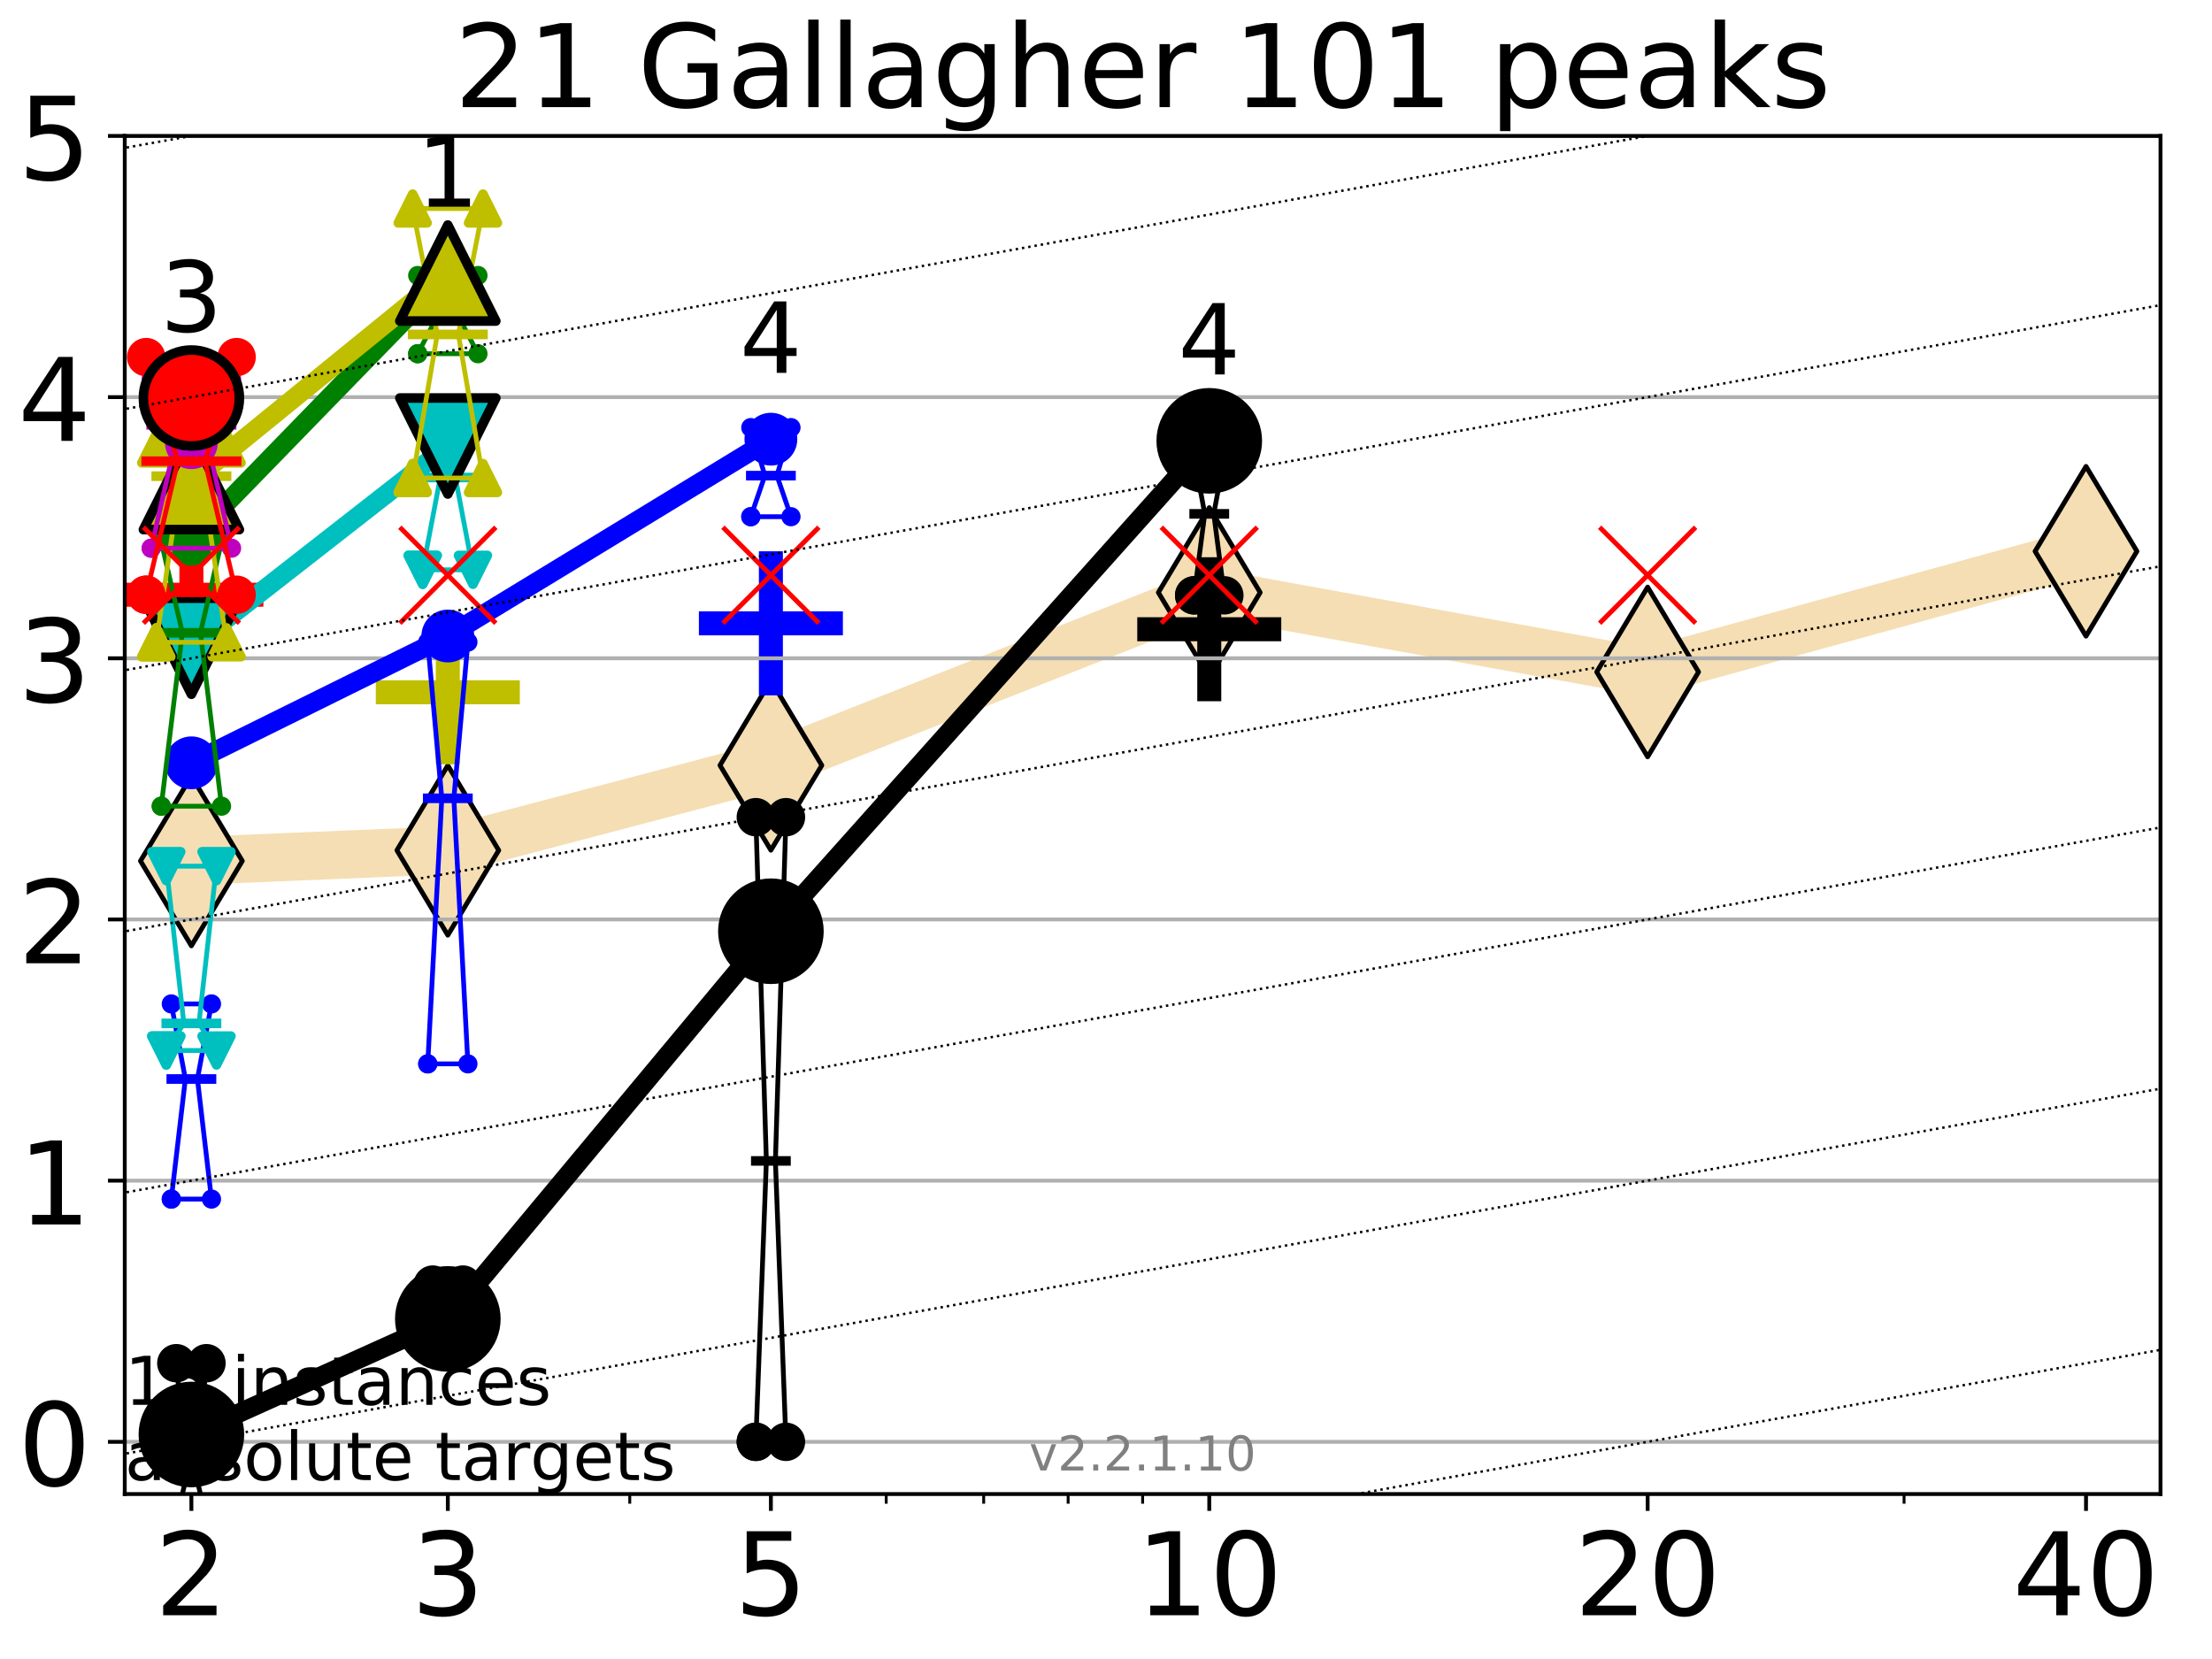 <?xml version="1.0" encoding="utf-8" standalone="no"?>
<!DOCTYPE svg PUBLIC "-//W3C//DTD SVG 1.1//EN"
  "http://www.w3.org/Graphics/SVG/1.1/DTD/svg11.dtd">
<!-- Created with matplotlib (http://matplotlib.org/) -->
<svg height="345.6pt" version="1.1" viewBox="0 0 460.8 345.6" width="460.8pt" xmlns="http://www.w3.org/2000/svg" xmlns:xlink="http://www.w3.org/1999/xlink">
 <defs>
  <style type="text/css">
*{stroke-linecap:butt;stroke-linejoin:round;}
  </style>
 </defs>
 <g id="figure_1">
  <g id="patch_1">
   <path d="M 0 345.6 
L 460.8 345.6 
L 460.8 0 
L 0 0 
z
" style="fill:#ffffff;"/>
  </g>
  <g id="axes_1">
   <g id="patch_2">
    <path d="M 25.99 311.24 
L 450.072 311.24 
L 450.072 28.32 
L 25.99 28.32 
z
" style="fill:#ffffff;"/>
   </g>
   <g id="line2d_1">
    <path clip-path="url(#p8ee5e3e7fb)" d="M 39.871 179.355 
L 93.29 177.135 
L 160.591 159.433 
L 251.912 123.426 
L 343.233 139.981 
L 434.554 114.841 
" style="fill:none;stroke:#f5deb3;stroke-linecap:square;stroke-width:10;"/>
    <defs>
     <path d="M -0 17.678 
L 10.607 0 
L 0 -17.678 
L -10.607 -0 
z
" id="m0e00afad70" style="stroke:#000000;stroke-linejoin:miter;"/>
    </defs>
    <g clip-path="url(#p8ee5e3e7fb)">
     <use style="fill:#f5deb3;stroke:#000000;stroke-linejoin:miter;" x="39.871" xlink:href="#m0e00afad70" y="179.355"/>
     <use style="fill:#f5deb3;stroke:#000000;stroke-linejoin:miter;" x="93.29" xlink:href="#m0e00afad70" y="177.135"/>
     <use style="fill:#f5deb3;stroke:#000000;stroke-linejoin:miter;" x="160.591" xlink:href="#m0e00afad70" y="159.433"/>
     <use style="fill:#f5deb3;stroke:#000000;stroke-linejoin:miter;" x="251.912" xlink:href="#m0e00afad70" y="123.426"/>
     <use style="fill:#f5deb3;stroke:#000000;stroke-linejoin:miter;" x="343.233" xlink:href="#m0e00afad70" y="139.981"/>
     <use style="fill:#f5deb3;stroke:#000000;stroke-linejoin:miter;" x="434.554" xlink:href="#m0e00afad70" y="114.841"/>
    </g>
   </g>
   <g id="line2d_2">
    <defs>
     <path d="M -15 0 
L 15 0 
M 0 15 
L 0 -15 
" id="m90dffd1fac" style="stroke:#000000;stroke-width:5;"/>
    </defs>
    <g clip-path="url(#p8ee5e3e7fb)">
     <use style="stroke:#000000;stroke-width:5;" x="251.912" xlink:href="#m90dffd1fac" y="131.079"/>
    </g>
   </g>
   <g id="line2d_3">
    <defs>
     <path d="M -15 0 
L 15 0 
M 0 15 
L 0 -15 
" id="m17785744c8" style="stroke:#bfbf00;stroke-width:5;"/>
    </defs>
    <g clip-path="url(#p8ee5e3e7fb)">
     <use style="fill:#bfbf00;stroke:#bfbf00;stroke-width:5;" x="93.29" xlink:href="#m17785744c8" y="144.218"/>
    </g>
   </g>
   <g id="line2d_4">
    <defs>
     <path d="M -15 0 
L 15 0 
M 0 15 
L 0 -15 
" id="mfecc4851ff" style="stroke:#ff0000;stroke-width:5;"/>
    </defs>
    <g clip-path="url(#p8ee5e3e7fb)">
     <use style="fill:#ff0000;stroke:#ff0000;stroke-width:5;" x="39.871" xlink:href="#mfecc4851ff" y="123.892"/>
    </g>
   </g>
   <g id="line2d_5">
    <defs>
     <path d="M -15 0 
L 15 0 
M 0 15 
L 0 -15 
" id="m1122373fb9" style="stroke:#0000ff;stroke-width:5;"/>
    </defs>
    <g clip-path="url(#p8ee5e3e7fb)">
     <use style="fill:#0000ff;stroke:#0000ff;stroke-width:5;" x="160.591" xlink:href="#m1122373fb9" y="129.849"/>
    </g>
   </g>
   <g id="matplotlib.axis_1">
    <g id="xtick_1">
     <g id="line2d_6">
      <defs>
       <path d="M 0 0 
L 0 3.5 
" id="me0a441068a" style="stroke:#000000;stroke-width:0.8;"/>
      </defs>
      <g>
       <use style="stroke:#000000;stroke-width:0.8;" x="39.871" xlink:href="#me0a441068a" y="311.24"/>
      </g>
     </g>
     <g id="text_1">
      <!-- 2 -->
      <defs>
       <path d="M 19.188 8.297 
L 53.609 8.297 
L 53.609 0 
L 7.328 0 
L 7.328 8.297 
Q 12.938 14.109 22.625 23.891 
Q 32.328 33.688 34.812 36.531 
Q 39.547 41.844 41.422 45.531 
Q 43.312 49.219 43.312 52.781 
Q 43.312 58.594 39.234 62.25 
Q 35.156 65.922 28.609 65.922 
Q 23.969 65.922 18.812 64.312 
Q 13.672 62.703 7.812 59.422 
L 7.812 69.391 
Q 13.766 71.781 18.938 73 
Q 24.125 74.219 28.422 74.219 
Q 39.75 74.219 46.484 68.547 
Q 53.219 62.891 53.219 53.422 
Q 53.219 48.922 51.531 44.891 
Q 49.859 40.875 45.406 35.406 
Q 44.188 33.984 37.641 27.219 
Q 31.109 20.453 19.188 8.297 
z
" id="DejaVuSans-32"/>
      </defs>
      <g transform="translate(32.236 336.476)scale(0.24 -0.24)">
       <use xlink:href="#DejaVuSans-32"/>
      </g>
     </g>
    </g>
    <g id="xtick_2">
     <g id="line2d_7">
      <g>
       <use style="stroke:#000000;stroke-width:0.8;" x="93.29" xlink:href="#me0a441068a" y="311.24"/>
      </g>
     </g>
     <g id="text_2">
      <!-- 3 -->
      <defs>
       <path d="M 40.578 39.312 
Q 47.656 37.797 51.625 33 
Q 55.609 28.219 55.609 21.188 
Q 55.609 10.406 48.188 4.484 
Q 40.766 -1.422 27.094 -1.422 
Q 22.516 -1.422 17.656 -0.516 
Q 12.797 0.391 7.625 2.203 
L 7.625 11.719 
Q 11.719 9.328 16.594 8.109 
Q 21.484 6.891 26.812 6.891 
Q 36.078 6.891 40.938 10.547 
Q 45.797 14.203 45.797 21.188 
Q 45.797 27.641 41.281 31.266 
Q 36.766 34.906 28.719 34.906 
L 20.219 34.906 
L 20.219 43.016 
L 29.109 43.016 
Q 36.375 43.016 40.234 45.922 
Q 44.094 48.828 44.094 54.297 
Q 44.094 59.906 40.109 62.906 
Q 36.141 65.922 28.719 65.922 
Q 24.656 65.922 20.016 65.031 
Q 15.375 64.156 9.812 62.312 
L 9.812 71.094 
Q 15.438 72.656 20.344 73.438 
Q 25.25 74.219 29.594 74.219 
Q 40.828 74.219 47.359 69.109 
Q 53.906 64.016 53.906 55.328 
Q 53.906 49.266 50.438 45.094 
Q 46.969 40.922 40.578 39.312 
z
" id="DejaVuSans-33"/>
      </defs>
      <g transform="translate(85.656 336.476)scale(0.24 -0.24)">
       <use xlink:href="#DejaVuSans-33"/>
      </g>
     </g>
    </g>
    <g id="xtick_3">
     <g id="line2d_8">
      <g>
       <use style="stroke:#000000;stroke-width:0.8;" x="160.591" xlink:href="#me0a441068a" y="311.24"/>
      </g>
     </g>
     <g id="text_3">
      <!-- 5 -->
      <defs>
       <path d="M 10.797 72.906 
L 49.516 72.906 
L 49.516 64.594 
L 19.828 64.594 
L 19.828 46.734 
Q 21.969 47.469 24.109 47.828 
Q 26.266 48.188 28.422 48.188 
Q 40.625 48.188 47.75 41.5 
Q 54.891 34.812 54.891 23.391 
Q 54.891 11.625 47.562 5.094 
Q 40.234 -1.422 26.906 -1.422 
Q 22.312 -1.422 17.547 -0.641 
Q 12.797 0.141 7.719 1.703 
L 7.719 11.625 
Q 12.109 9.234 16.797 8.062 
Q 21.484 6.891 26.703 6.891 
Q 35.156 6.891 40.078 11.328 
Q 45.016 15.766 45.016 23.391 
Q 45.016 31 40.078 35.438 
Q 35.156 39.891 26.703 39.891 
Q 22.75 39.891 18.812 39.016 
Q 14.891 38.141 10.797 36.281 
z
" id="DejaVuSans-35"/>
      </defs>
      <g transform="translate(152.956 336.476)scale(0.24 -0.24)">
       <use xlink:href="#DejaVuSans-35"/>
      </g>
     </g>
    </g>
    <g id="xtick_4">
     <g id="line2d_9">
      <g>
       <use style="stroke:#000000;stroke-width:0.8;" x="251.912" xlink:href="#me0a441068a" y="311.24"/>
      </g>
     </g>
     <g id="text_4">
      <!-- 10 -->
      <defs>
       <path d="M 12.406 8.297 
L 28.516 8.297 
L 28.516 63.922 
L 10.984 60.406 
L 10.984 69.391 
L 28.422 72.906 
L 38.281 72.906 
L 38.281 8.297 
L 54.391 8.297 
L 54.391 0 
L 12.406 0 
z
" id="DejaVuSans-31"/>
       <path d="M 31.781 66.406 
Q 24.172 66.406 20.328 58.906 
Q 16.5 51.422 16.5 36.375 
Q 16.5 21.391 20.328 13.891 
Q 24.172 6.391 31.781 6.391 
Q 39.453 6.391 43.281 13.891 
Q 47.125 21.391 47.125 36.375 
Q 47.125 51.422 43.281 58.906 
Q 39.453 66.406 31.781 66.406 
z
M 31.781 74.219 
Q 44.047 74.219 50.516 64.516 
Q 56.984 54.828 56.984 36.375 
Q 56.984 17.969 50.516 8.266 
Q 44.047 -1.422 31.781 -1.422 
Q 19.531 -1.422 13.062 8.266 
Q 6.594 17.969 6.594 36.375 
Q 6.594 54.828 13.062 64.516 
Q 19.531 74.219 31.781 74.219 
z
" id="DejaVuSans-30"/>
      </defs>
      <g transform="translate(236.642 336.476)scale(0.24 -0.24)">
       <use xlink:href="#DejaVuSans-31"/>
       <use x="63.623" xlink:href="#DejaVuSans-30"/>
      </g>
     </g>
    </g>
    <g id="xtick_5">
     <g id="line2d_10">
      <g>
       <use style="stroke:#000000;stroke-width:0.8;" x="343.233" xlink:href="#me0a441068a" y="311.24"/>
      </g>
     </g>
     <g id="text_5">
      <!-- 20 -->
      <g transform="translate(327.963 336.476)scale(0.24 -0.24)">
       <use xlink:href="#DejaVuSans-32"/>
       <use x="63.623" xlink:href="#DejaVuSans-30"/>
      </g>
     </g>
    </g>
    <g id="xtick_6">
     <g id="line2d_11">
      <g>
       <use style="stroke:#000000;stroke-width:0.8;" x="434.554" xlink:href="#me0a441068a" y="311.24"/>
      </g>
     </g>
     <g id="text_6">
      <!-- 40 -->
      <defs>
       <path d="M 37.797 64.312 
L 12.891 25.391 
L 37.797 25.391 
z
M 35.203 72.906 
L 47.609 72.906 
L 47.609 25.391 
L 58.016 25.391 
L 58.016 17.188 
L 47.609 17.188 
L 47.609 0 
L 37.797 0 
L 37.797 17.188 
L 4.891 17.188 
L 4.891 26.703 
z
" id="DejaVuSans-34"/>
      </defs>
      <g transform="translate(419.284 336.476)scale(0.24 -0.24)">
       <use xlink:href="#DejaVuSans-34"/>
       <use x="63.623" xlink:href="#DejaVuSans-30"/>
      </g>
     </g>
    </g>
    <g id="xtick_7">
     <g id="line2d_12">
      <defs>
       <path d="M 0 0 
L 0 2 
" id="m7db57e23a2" style="stroke:#000000;stroke-width:0.6;"/>
      </defs>
      <g>
       <use style="stroke:#000000;stroke-width:0.6;" x="39.871" xlink:href="#m7db57e23a2" y="311.24"/>
      </g>
     </g>
    </g>
    <g id="xtick_8">
     <g id="line2d_13">
      <g>
       <use style="stroke:#000000;stroke-width:0.6;" x="93.29" xlink:href="#m7db57e23a2" y="311.24"/>
      </g>
     </g>
    </g>
    <g id="xtick_9">
     <g id="line2d_14">
      <g>
       <use style="stroke:#000000;stroke-width:0.6;" x="131.192" xlink:href="#m7db57e23a2" y="311.24"/>
      </g>
     </g>
    </g>
    <g id="xtick_10">
     <g id="line2d_15">
      <g>
       <use style="stroke:#000000;stroke-width:0.6;" x="160.591" xlink:href="#m7db57e23a2" y="311.24"/>
      </g>
     </g>
    </g>
    <g id="xtick_11">
     <g id="line2d_16">
      <g>
       <use style="stroke:#000000;stroke-width:0.6;" x="184.612" xlink:href="#m7db57e23a2" y="311.24"/>
      </g>
     </g>
    </g>
    <g id="xtick_12">
     <g id="line2d_17">
      <g>
       <use style="stroke:#000000;stroke-width:0.6;" x="204.921" xlink:href="#m7db57e23a2" y="311.24"/>
      </g>
     </g>
    </g>
    <g id="xtick_13">
     <g id="line2d_18">
      <g>
       <use style="stroke:#000000;stroke-width:0.6;" x="222.513" xlink:href="#m7db57e23a2" y="311.24"/>
      </g>
     </g>
    </g>
    <g id="xtick_14">
     <g id="line2d_19">
      <g>
       <use style="stroke:#000000;stroke-width:0.6;" x="238.031" xlink:href="#m7db57e23a2" y="311.24"/>
      </g>
     </g>
    </g>
    <g id="xtick_15">
     <g id="line2d_20">
      <g>
       <use style="stroke:#000000;stroke-width:0.6;" x="343.233" xlink:href="#m7db57e23a2" y="311.24"/>
      </g>
     </g>
    </g>
    <g id="xtick_16">
     <g id="line2d_21">
      <g>
       <use style="stroke:#000000;stroke-width:0.6;" x="396.653" xlink:href="#m7db57e23a2" y="311.24"/>
      </g>
     </g>
    </g>
    <g id="xtick_17">
     <g id="line2d_22">
      <g>
       <use style="stroke:#000000;stroke-width:0.6;" x="434.554" xlink:href="#m7db57e23a2" y="311.24"/>
      </g>
     </g>
    </g>
   </g>
   <g id="matplotlib.axis_2">
    <g id="ytick_1">
     <g id="line2d_23">
      <path clip-path="url(#p8ee5e3e7fb)" d="M 25.99 300.358 
L 450.072 300.358 
" style="fill:none;stroke:#b0b0b0;stroke-linecap:square;stroke-width:0.8;"/>
     </g>
     <g id="line2d_24">
      <defs>
       <path d="M 0 0 
L -3.5 0 
" id="m0726dfec47" style="stroke:#000000;stroke-width:0.8;"/>
      </defs>
      <g>
       <use style="stroke:#000000;stroke-width:0.8;" x="25.99" xlink:href="#m0726dfec47" y="300.358"/>
      </g>
     </g>
     <g id="text_7">
      <!-- 0 -->
      <g transform="translate(3.72 309.477)scale(0.24 -0.24)">
       <use xlink:href="#DejaVuSans-30"/>
      </g>
     </g>
    </g>
    <g id="ytick_2">
     <g id="line2d_25">
      <path clip-path="url(#p8ee5e3e7fb)" d="M 25.99 245.951 
L 450.072 245.951 
" style="fill:none;stroke:#b0b0b0;stroke-linecap:square;stroke-width:0.8;"/>
     </g>
     <g id="line2d_26">
      <g>
       <use style="stroke:#000000;stroke-width:0.8;" x="25.99" xlink:href="#m0726dfec47" y="245.951"/>
      </g>
     </g>
     <g id="text_8">
      <!-- 1 -->
      <g transform="translate(3.72 255.069)scale(0.24 -0.24)">
       <use xlink:href="#DejaVuSans-31"/>
      </g>
     </g>
    </g>
    <g id="ytick_3">
     <g id="line2d_27">
      <path clip-path="url(#p8ee5e3e7fb)" d="M 25.99 191.543 
L 450.072 191.543 
" style="fill:none;stroke:#b0b0b0;stroke-linecap:square;stroke-width:0.8;"/>
     </g>
     <g id="line2d_28">
      <g>
       <use style="stroke:#000000;stroke-width:0.8;" x="25.99" xlink:href="#m0726dfec47" y="191.543"/>
      </g>
     </g>
     <g id="text_9">
      <!-- 2 -->
      <g transform="translate(3.72 200.661)scale(0.24 -0.24)">
       <use xlink:href="#DejaVuSans-32"/>
      </g>
     </g>
    </g>
    <g id="ytick_4">
     <g id="line2d_29">
      <path clip-path="url(#p8ee5e3e7fb)" d="M 25.99 137.135 
L 450.072 137.135 
" style="fill:none;stroke:#b0b0b0;stroke-linecap:square;stroke-width:0.8;"/>
     </g>
     <g id="line2d_30">
      <g>
       <use style="stroke:#000000;stroke-width:0.8;" x="25.99" xlink:href="#m0726dfec47" y="137.135"/>
      </g>
     </g>
     <g id="text_10">
      <!-- 3 -->
      <g transform="translate(3.72 146.254)scale(0.24 -0.24)">
       <use xlink:href="#DejaVuSans-33"/>
      </g>
     </g>
    </g>
    <g id="ytick_5">
     <g id="line2d_31">
      <path clip-path="url(#p8ee5e3e7fb)" d="M 25.99 82.728 
L 450.072 82.728 
" style="fill:none;stroke:#b0b0b0;stroke-linecap:square;stroke-width:0.8;"/>
     </g>
     <g id="line2d_32">
      <g>
       <use style="stroke:#000000;stroke-width:0.8;" x="25.99" xlink:href="#m0726dfec47" y="82.728"/>
      </g>
     </g>
     <g id="text_11">
      <!-- 4 -->
      <g transform="translate(3.72 91.846)scale(0.24 -0.24)">
       <use xlink:href="#DejaVuSans-34"/>
      </g>
     </g>
    </g>
    <g id="ytick_6">
     <g id="line2d_33">
      <path clip-path="url(#p8ee5e3e7fb)" d="M 25.99 28.32 
L 450.072 28.32 
" style="fill:none;stroke:#b0b0b0;stroke-linecap:square;stroke-width:0.8;"/>
     </g>
     <g id="line2d_34">
      <g>
       <use style="stroke:#000000;stroke-width:0.8;" x="25.99" xlink:href="#m0726dfec47" y="28.32"/>
      </g>
     </g>
     <g id="text_12">
      <!-- 5 -->
      <g transform="translate(3.72 37.438)scale(0.24 -0.24)">
       <use xlink:href="#DejaVuSans-35"/>
      </g>
     </g>
    </g>
   </g>
   <g id="line2d_35">
    <path clip-path="url(#p8ee5e3e7fb)" d="M 36.732 316.737 
L 38.929 307.156 
L 36.732 283.98 
L 43.01 283.98 
L 40.813 307.156 
L 43.01 316.737 
L 36.732 316.737 
" style="fill:none;stroke:#000000;stroke-linecap:square;"/>
   </g>
   <g id="line2d_36">
    <path clip-path="url(#p8ee5e3e7fb)" d="M 36.732 316.737 
L 43.01 316.737 
L 43.01 283.98 
L 36.732 283.98 
L 36.732 316.737 
" style="fill:none;"/>
    <defs>
     <path d="M 0 3 
C 0.796 3 1.559 2.684 2.121 2.121 
C 2.684 1.559 3 0.796 3 0 
C 3 -0.796 2.684 -1.559 2.121 -2.121 
C 1.559 -2.684 0.796 -3 0 -3 
C -0.796 -3 -1.559 -2.684 -2.121 -2.121 
C -2.684 -1.559 -3 -0.796 -3 0 
C -3 0.796 -2.684 1.559 -2.121 2.121 
C -1.559 2.684 -0.796 3 0 3 
z
" id="mf59be43f22" style="stroke:#000000;stroke-width:2;"/>
    </defs>
    <g clip-path="url(#p8ee5e3e7fb)">
     <use style="stroke:#000000;stroke-width:2;" x="36.732" xlink:href="#mf59be43f22" y="316.737"/>
     <use style="stroke:#000000;stroke-width:2;" x="43.01" xlink:href="#mf59be43f22" y="316.737"/>
     <use style="stroke:#000000;stroke-width:2;" x="43.01" xlink:href="#mf59be43f22" y="283.98"/>
     <use style="stroke:#000000;stroke-width:2;" x="36.732" xlink:href="#mf59be43f22" y="283.98"/>
     <use style="stroke:#000000;stroke-width:2;" x="36.732" xlink:href="#mf59be43f22" y="316.737"/>
    </g>
   </g>
   <g id="line2d_37">
    <path clip-path="url(#p8ee5e3e7fb)" d="M 36.732 307.156 
L 43.01 307.156 
" style="fill:none;stroke:#000000;stroke-linecap:square;stroke-width:2;"/>
   </g>
   <g id="line2d_38">
    <path clip-path="url(#p8ee5e3e7fb)" d="M 90.151 277.182 
L 92.349 273.122 
L 90.151 267.602 
L 96.43 267.602 
L 94.232 273.122 
L 96.43 277.182 
L 90.151 277.182 
" style="fill:none;stroke:#000000;stroke-linecap:square;"/>
   </g>
   <g id="line2d_39">
    <path clip-path="url(#p8ee5e3e7fb)" d="M 90.151 277.182 
L 96.43 277.182 
L 96.43 267.602 
L 90.151 267.602 
L 90.151 277.182 
" style="fill:none;"/>
    <g clip-path="url(#p8ee5e3e7fb)">
     <use style="stroke:#000000;stroke-width:2;" x="90.151" xlink:href="#mf59be43f22" y="277.182"/>
     <use style="stroke:#000000;stroke-width:2;" x="96.43" xlink:href="#mf59be43f22" y="277.182"/>
     <use style="stroke:#000000;stroke-width:2;" x="96.43" xlink:href="#mf59be43f22" y="267.602"/>
     <use style="stroke:#000000;stroke-width:2;" x="90.151" xlink:href="#mf59be43f22" y="267.602"/>
     <use style="stroke:#000000;stroke-width:2;" x="90.151" xlink:href="#mf59be43f22" y="277.182"/>
    </g>
   </g>
   <g id="line2d_40">
    <path clip-path="url(#p8ee5e3e7fb)" d="M 90.151 273.122 
L 96.43 273.122 
" style="fill:none;stroke:#000000;stroke-linecap:square;stroke-width:2;"/>
   </g>
   <g id="line2d_41">
    <path clip-path="url(#p8ee5e3e7fb)" d="M 157.452 300.358 
L 159.649 241.84 
L 157.452 170.235 
L 163.73 170.235 
L 161.533 241.84 
L 163.73 300.358 
L 157.452 300.358 
" style="fill:none;stroke:#000000;stroke-linecap:square;"/>
   </g>
   <g id="line2d_42">
    <path clip-path="url(#p8ee5e3e7fb)" d="M 157.452 300.358 
L 163.73 300.358 
L 163.73 170.235 
L 157.452 170.235 
L 157.452 300.358 
" style="fill:none;"/>
    <g clip-path="url(#p8ee5e3e7fb)">
     <use style="stroke:#000000;stroke-width:2;" x="157.452" xlink:href="#mf59be43f22" y="300.358"/>
     <use style="stroke:#000000;stroke-width:2;" x="163.73" xlink:href="#mf59be43f22" y="300.358"/>
     <use style="stroke:#000000;stroke-width:2;" x="163.73" xlink:href="#mf59be43f22" y="170.235"/>
     <use style="stroke:#000000;stroke-width:2;" x="157.452" xlink:href="#mf59be43f22" y="170.235"/>
     <use style="stroke:#000000;stroke-width:2;" x="157.452" xlink:href="#mf59be43f22" y="300.358"/>
    </g>
   </g>
   <g id="line2d_43">
    <path clip-path="url(#p8ee5e3e7fb)" d="M 157.452 241.84 
L 163.73 241.84 
" style="fill:none;stroke:#000000;stroke-linecap:square;stroke-width:2;"/>
   </g>
   <g id="line2d_44">
    <path clip-path="url(#p8ee5e3e7fb)" d="M 248.773 124.018 
L 250.97 107.048 
L 248.773 95.186 
L 255.051 95.186 
L 252.854 107.048 
L 255.051 124.018 
L 248.773 124.018 
" style="fill:none;stroke:#000000;stroke-linecap:square;"/>
   </g>
   <g id="line2d_45">
    <path clip-path="url(#p8ee5e3e7fb)" d="M 248.773 124.018 
L 255.051 124.018 
L 255.051 95.186 
L 248.773 95.186 
L 248.773 124.018 
" style="fill:none;"/>
    <g clip-path="url(#p8ee5e3e7fb)">
     <use style="stroke:#000000;stroke-width:2;" x="248.773" xlink:href="#mf59be43f22" y="124.018"/>
     <use style="stroke:#000000;stroke-width:2;" x="255.051" xlink:href="#mf59be43f22" y="124.018"/>
     <use style="stroke:#000000;stroke-width:2;" x="255.051" xlink:href="#mf59be43f22" y="95.186"/>
     <use style="stroke:#000000;stroke-width:2;" x="248.773" xlink:href="#mf59be43f22" y="95.186"/>
     <use style="stroke:#000000;stroke-width:2;" x="248.773" xlink:href="#mf59be43f22" y="124.018"/>
    </g>
   </g>
   <g id="line2d_46">
    <path clip-path="url(#p8ee5e3e7fb)" d="M 248.773 107.048 
L 255.051 107.048 
" style="fill:none;stroke:#000000;stroke-linecap:square;stroke-width:2;"/>
   </g>
   <g id="line2d_47">
    <path clip-path="url(#p8ee5e3e7fb)" d="M 39.871 298.833 
L 93.29 274.752 
" style="fill:none;stroke:#000000;stroke-linecap:square;stroke-width:4;"/>
   </g>
   <g id="line2d_48">
    <path clip-path="url(#p8ee5e3e7fb)" d="M 93.29 274.752 
L 160.591 193.994 
" style="fill:none;stroke:#000000;stroke-linecap:square;stroke-width:4;"/>
   </g>
   <g id="line2d_49">
    <path clip-path="url(#p8ee5e3e7fb)" d="M 160.591 193.994 
L 251.912 91.832 
" style="fill:none;stroke:#000000;stroke-linecap:square;stroke-width:4;"/>
   </g>
   <g id="line2d_50">
    <path clip-path="url(#p8ee5e3e7fb)" d="M 39.871 298.833 
L 93.29 274.752 
L 160.591 193.994 
L 251.912 91.832 
" style="fill:none;"/>
    <defs>
     <path d="M 0 10 
C 2.652 10 5.196 8.946 7.071 7.071 
C 8.946 5.196 10 2.652 10 0 
C 10 -2.652 8.946 -5.196 7.071 -7.071 
C 5.196 -8.946 2.652 -10 0 -10 
C -2.652 -10 -5.196 -8.946 -7.071 -7.071 
C -8.946 -5.196 -10 -2.652 -10 0 
C -10 2.652 -8.946 5.196 -7.071 7.071 
C -5.196 8.946 -2.652 10 0 10 
z
" id="mcbc353800c" style="stroke:#000000;stroke-width:2;"/>
    </defs>
    <g clip-path="url(#p8ee5e3e7fb)">
     <use style="stroke:#000000;stroke-width:2;" x="39.871" xlink:href="#mcbc353800c" y="298.833"/>
     <use style="stroke:#000000;stroke-width:2;" x="93.29" xlink:href="#mcbc353800c" y="274.752"/>
     <use style="stroke:#000000;stroke-width:2;" x="160.591" xlink:href="#mcbc353800c" y="193.994"/>
     <use style="stroke:#000000;stroke-width:2;" x="251.912" xlink:href="#mcbc353800c" y="91.832"/>
    </g>
   </g>
   <g id="line2d_51">
    <path clip-path="url(#p8ee5e3e7fb)" d="M 35.685 249.791 
L 38.615 224.777 
L 35.685 209.133 
L 44.057 209.133 
L 41.127 224.777 
L 44.057 249.791 
L 35.685 249.791 
" style="fill:none;stroke:#0000ff;stroke-linecap:square;"/>
   </g>
   <g id="line2d_52">
    <path clip-path="url(#p8ee5e3e7fb)" d="M 35.685 249.791 
L 44.057 249.791 
L 44.057 209.133 
L 35.685 209.133 
L 35.685 249.791 
" style="fill:none;"/>
    <defs>
     <path d="M 0 1.5 
C 0.398 1.5 0.779 1.342 1.061 1.061 
C 1.342 0.779 1.5 0.398 1.5 0 
C 1.5 -0.398 1.342 -0.779 1.061 -1.061 
C 0.779 -1.342 0.398 -1.5 0 -1.5 
C -0.398 -1.5 -0.779 -1.342 -1.061 -1.061 
C -1.342 -0.779 -1.5 -0.398 -1.5 0 
C -1.5 0.398 -1.342 0.779 -1.061 1.061 
C -0.779 1.342 -0.398 1.5 0 1.5 
z
" id="m837c520220" style="stroke:#0000ff;"/>
    </defs>
    <g clip-path="url(#p8ee5e3e7fb)">
     <use style="fill:#0000ff;stroke:#0000ff;" x="35.685" xlink:href="#m837c520220" y="249.791"/>
     <use style="fill:#0000ff;stroke:#0000ff;" x="44.057" xlink:href="#m837c520220" y="249.791"/>
     <use style="fill:#0000ff;stroke:#0000ff;" x="44.057" xlink:href="#m837c520220" y="209.133"/>
     <use style="fill:#0000ff;stroke:#0000ff;" x="35.685" xlink:href="#m837c520220" y="209.133"/>
     <use style="fill:#0000ff;stroke:#0000ff;" x="35.685" xlink:href="#m837c520220" y="249.791"/>
    </g>
   </g>
   <g id="line2d_53">
    <path clip-path="url(#p8ee5e3e7fb)" d="M 35.685 224.777 
L 44.057 224.777 
" style="fill:none;stroke:#0000ff;stroke-linecap:square;stroke-width:2;"/>
   </g>
   <g id="line2d_54">
    <path clip-path="url(#p8ee5e3e7fb)" d="M 89.105 221.622 
L 92.035 166.304 
L 89.105 133.758 
L 97.476 133.758 
L 94.546 166.304 
L 97.476 221.622 
L 89.105 221.622 
" style="fill:none;stroke:#0000ff;stroke-linecap:square;"/>
   </g>
   <g id="line2d_55">
    <path clip-path="url(#p8ee5e3e7fb)" d="M 89.105 221.622 
L 97.476 221.622 
L 97.476 133.758 
L 89.105 133.758 
L 89.105 221.622 
" style="fill:none;"/>
    <g clip-path="url(#p8ee5e3e7fb)">
     <use style="fill:#0000ff;stroke:#0000ff;" x="89.105" xlink:href="#m837c520220" y="221.622"/>
     <use style="fill:#0000ff;stroke:#0000ff;" x="97.476" xlink:href="#m837c520220" y="221.622"/>
     <use style="fill:#0000ff;stroke:#0000ff;" x="97.476" xlink:href="#m837c520220" y="133.758"/>
     <use style="fill:#0000ff;stroke:#0000ff;" x="89.105" xlink:href="#m837c520220" y="133.758"/>
     <use style="fill:#0000ff;stroke:#0000ff;" x="89.105" xlink:href="#m837c520220" y="221.622"/>
    </g>
   </g>
   <g id="line2d_56">
    <path clip-path="url(#p8ee5e3e7fb)" d="M 89.105 166.304 
L 97.476 166.304 
" style="fill:none;stroke:#0000ff;stroke-linecap:square;stroke-width:2;"/>
   </g>
   <g id="line2d_57">
    <path clip-path="url(#p8ee5e3e7fb)" d="M 156.405 107.639 
L 159.335 99.081 
L 156.405 89.075 
L 164.777 89.075 
L 161.847 99.081 
L 164.777 107.639 
L 156.405 107.639 
" style="fill:none;stroke:#0000ff;stroke-linecap:square;"/>
   </g>
   <g id="line2d_58">
    <path clip-path="url(#p8ee5e3e7fb)" d="M 156.405 107.639 
L 164.777 107.639 
L 164.777 89.075 
L 156.405 89.075 
L 156.405 107.639 
" style="fill:none;"/>
    <g clip-path="url(#p8ee5e3e7fb)">
     <use style="fill:#0000ff;stroke:#0000ff;" x="156.405" xlink:href="#m837c520220" y="107.639"/>
     <use style="fill:#0000ff;stroke:#0000ff;" x="164.777" xlink:href="#m837c520220" y="107.639"/>
     <use style="fill:#0000ff;stroke:#0000ff;" x="164.777" xlink:href="#m837c520220" y="89.075"/>
     <use style="fill:#0000ff;stroke:#0000ff;" x="156.405" xlink:href="#m837c520220" y="89.075"/>
     <use style="fill:#0000ff;stroke:#0000ff;" x="156.405" xlink:href="#m837c520220" y="107.639"/>
    </g>
   </g>
   <g id="line2d_59">
    <path clip-path="url(#p8ee5e3e7fb)" d="M 156.405 99.081 
L 164.777 99.081 
" style="fill:none;stroke:#0000ff;stroke-linecap:square;stroke-width:2;"/>
   </g>
   <g id="line2d_60">
    <path clip-path="url(#p8ee5e3e7fb)" d="M 39.871 158.909 
L 93.29 132.491 
" style="fill:none;stroke:#0000ff;stroke-linecap:square;stroke-width:4;"/>
   </g>
   <g id="line2d_61">
    <path clip-path="url(#p8ee5e3e7fb)" d="M 93.29 132.491 
L 160.591 91.49 
" style="fill:none;stroke:#0000ff;stroke-linecap:square;stroke-width:4;"/>
   </g>
   <g id="line2d_62">
    <path clip-path="url(#p8ee5e3e7fb)" d="M 39.871 158.909 
L 93.29 132.491 
L 160.591 91.49 
" style="fill:none;"/>
    <defs>
     <path d="M 0 5 
C 1.326 5 2.598 4.473 3.536 3.536 
C 4.473 2.598 5 1.326 5 0 
C 5 -1.326 4.473 -2.598 3.536 -3.536 
C 2.598 -4.473 1.326 -5 0 -5 
C -1.326 -5 -2.598 -4.473 -3.536 -3.536 
C -4.473 -2.598 -5 -1.326 -5 0 
C -5 1.326 -4.473 2.598 -3.536 3.536 
C -2.598 4.473 -1.326 5 0 5 
z
" id="macc4e8ac1b" style="stroke:#0000ff;"/>
    </defs>
    <g clip-path="url(#p8ee5e3e7fb)">
     <use style="fill:#0000ff;stroke:#0000ff;" x="39.871" xlink:href="#macc4e8ac1b" y="158.909"/>
     <use style="fill:#0000ff;stroke:#0000ff;" x="93.29" xlink:href="#macc4e8ac1b" y="132.491"/>
     <use style="fill:#0000ff;stroke:#0000ff;" x="160.591" xlink:href="#macc4e8ac1b" y="91.49"/>
    </g>
   </g>
   <g id="line2d_63">
    <path clip-path="url(#p8ee5e3e7fb)" d="M 34.639 218.839 
L 38.301 213.194 
L 34.639 180.437 
L 45.103 180.437 
L 41.441 213.194 
L 45.103 218.839 
L 34.639 218.839 
" style="fill:none;stroke:#00bfbf;stroke-linecap:square;"/>
   </g>
   <g id="line2d_64">
    <path clip-path="url(#p8ee5e3e7fb)" d="M 34.639 218.839 
L 45.103 218.839 
L 45.103 180.437 
L 34.639 180.437 
L 34.639 218.839 
" style="fill:none;"/>
    <defs>
     <path d="M -0 3 
L 3 -3 
L -3 -3 
z
" id="maeb6fbb406" style="stroke:#00bfbf;stroke-linejoin:miter;stroke-width:2;"/>
    </defs>
    <g clip-path="url(#p8ee5e3e7fb)">
     <use style="fill:#00bfbf;stroke:#00bfbf;stroke-linejoin:miter;stroke-width:2;" x="34.639" xlink:href="#maeb6fbb406" y="218.839"/>
     <use style="fill:#00bfbf;stroke:#00bfbf;stroke-linejoin:miter;stroke-width:2;" x="45.103" xlink:href="#maeb6fbb406" y="218.839"/>
     <use style="fill:#00bfbf;stroke:#00bfbf;stroke-linejoin:miter;stroke-width:2;" x="45.103" xlink:href="#maeb6fbb406" y="180.437"/>
     <use style="fill:#00bfbf;stroke:#00bfbf;stroke-linejoin:miter;stroke-width:2;" x="34.639" xlink:href="#maeb6fbb406" y="180.437"/>
     <use style="fill:#00bfbf;stroke:#00bfbf;stroke-linejoin:miter;stroke-width:2;" x="34.639" xlink:href="#maeb6fbb406" y="218.839"/>
    </g>
   </g>
   <g id="line2d_65">
    <path clip-path="url(#p8ee5e3e7fb)" d="M 34.639 213.194 
L 45.103 213.194 
" style="fill:none;stroke:#00bfbf;stroke-linecap:square;stroke-width:2;"/>
   </g>
   <g id="line2d_66">
    <path clip-path="url(#p8ee5e3e7fb)" d="M 88.058 118.703 
L 91.721 99.481 
L 88.058 86.787 
L 98.523 86.787 
L 94.86 99.481 
L 98.523 118.703 
L 88.058 118.703 
" style="fill:none;stroke:#00bfbf;stroke-linecap:square;"/>
   </g>
   <g id="line2d_67">
    <path clip-path="url(#p8ee5e3e7fb)" d="M 88.058 118.703 
L 98.523 118.703 
L 98.523 86.787 
L 88.058 86.787 
L 88.058 118.703 
" style="fill:none;"/>
    <g clip-path="url(#p8ee5e3e7fb)">
     <use style="fill:#00bfbf;stroke:#00bfbf;stroke-linejoin:miter;stroke-width:2;" x="88.058" xlink:href="#maeb6fbb406" y="118.703"/>
     <use style="fill:#00bfbf;stroke:#00bfbf;stroke-linejoin:miter;stroke-width:2;" x="98.523" xlink:href="#maeb6fbb406" y="118.703"/>
     <use style="fill:#00bfbf;stroke:#00bfbf;stroke-linejoin:miter;stroke-width:2;" x="98.523" xlink:href="#maeb6fbb406" y="86.787"/>
     <use style="fill:#00bfbf;stroke:#00bfbf;stroke-linejoin:miter;stroke-width:2;" x="88.058" xlink:href="#maeb6fbb406" y="86.787"/>
     <use style="fill:#00bfbf;stroke:#00bfbf;stroke-linejoin:miter;stroke-width:2;" x="88.058" xlink:href="#maeb6fbb406" y="118.703"/>
    </g>
   </g>
   <g id="line2d_68">
    <path clip-path="url(#p8ee5e3e7fb)" d="M 88.058 99.481 
L 98.523 99.481 
" style="fill:none;stroke:#00bfbf;stroke-linecap:square;stroke-width:2;"/>
   </g>
   <g id="line2d_69">
    <path clip-path="url(#p8ee5e3e7fb)" d="M 39.871 134.626 
L 93.29 92.912 
" style="fill:none;stroke:#00bfbf;stroke-linecap:square;stroke-width:4;"/>
   </g>
   <g id="line2d_70">
    <path clip-path="url(#p8ee5e3e7fb)" d="M 39.871 134.626 
L 93.29 92.912 
" style="fill:none;"/>
    <defs>
     <path d="M -0 10 
L 10 -10 
L -10 -10 
z
" id="mdb064add2c" style="stroke:#000000;stroke-linejoin:miter;stroke-width:2;"/>
    </defs>
    <g clip-path="url(#p8ee5e3e7fb)">
     <use style="fill:#00bfbf;stroke:#000000;stroke-linejoin:miter;stroke-width:2;" x="39.871" xlink:href="#mdb064add2c" y="134.626"/>
     <use style="fill:#00bfbf;stroke:#000000;stroke-linejoin:miter;stroke-width:2;" x="93.29" xlink:href="#mdb064add2c" y="92.912"/>
    </g>
   </g>
   <g id="line2d_71">
    <path clip-path="url(#p8ee5e3e7fb)" d="M 33.593 167.943 
L 37.988 131.82 
L 33.593 112.866 
L 46.15 112.866 
L 41.755 131.82 
L 46.15 167.943 
L 33.593 167.943 
" style="fill:none;stroke:#008000;stroke-linecap:square;"/>
   </g>
   <g id="line2d_72">
    <path clip-path="url(#p8ee5e3e7fb)" d="M 33.593 167.943 
L 46.15 167.943 
L 46.15 112.866 
L 33.593 112.866 
L 33.593 167.943 
" style="fill:none;"/>
    <defs>
     <path d="M 0 1.5 
C 0.398 1.5 0.779 1.342 1.061 1.061 
C 1.342 0.779 1.5 0.398 1.5 0 
C 1.5 -0.398 1.342 -0.779 1.061 -1.061 
C 0.779 -1.342 0.398 -1.5 0 -1.5 
C -0.398 -1.5 -0.779 -1.342 -1.061 -1.061 
C -1.342 -0.779 -1.5 -0.398 -1.5 0 
C -1.5 0.398 -1.342 0.779 -1.061 1.061 
C -0.779 1.342 -0.398 1.5 0 1.5 
z
" id="me07e3405e8" style="stroke:#008000;"/>
    </defs>
    <g clip-path="url(#p8ee5e3e7fb)">
     <use style="fill:#008000;stroke:#008000;" x="33.593" xlink:href="#me07e3405e8" y="167.943"/>
     <use style="fill:#008000;stroke:#008000;" x="46.15" xlink:href="#me07e3405e8" y="167.943"/>
     <use style="fill:#008000;stroke:#008000;" x="46.15" xlink:href="#me07e3405e8" y="112.866"/>
     <use style="fill:#008000;stroke:#008000;" x="33.593" xlink:href="#me07e3405e8" y="112.866"/>
     <use style="fill:#008000;stroke:#008000;" x="33.593" xlink:href="#me07e3405e8" y="167.943"/>
    </g>
   </g>
   <g id="line2d_73">
    <path clip-path="url(#p8ee5e3e7fb)" d="M 33.593 131.82 
L 46.15 131.82 
" style="fill:none;stroke:#008000;stroke-linecap:square;stroke-width:2;"/>
   </g>
   <g id="line2d_74">
    <path clip-path="url(#p8ee5e3e7fb)" d="M 87.012 73.686 
L 91.407 65.307 
L 87.012 57.39 
L 99.569 57.39 
L 95.174 65.307 
L 99.569 73.686 
L 87.012 73.686 
" style="fill:none;stroke:#008000;stroke-linecap:square;"/>
   </g>
   <g id="line2d_75">
    <path clip-path="url(#p8ee5e3e7fb)" d="M 87.012 73.686 
L 99.569 73.686 
L 99.569 57.39 
L 87.012 57.39 
L 87.012 73.686 
" style="fill:none;"/>
    <g clip-path="url(#p8ee5e3e7fb)">
     <use style="fill:#008000;stroke:#008000;" x="87.012" xlink:href="#me07e3405e8" y="73.686"/>
     <use style="fill:#008000;stroke:#008000;" x="99.569" xlink:href="#me07e3405e8" y="73.686"/>
     <use style="fill:#008000;stroke:#008000;" x="99.569" xlink:href="#me07e3405e8" y="57.39"/>
     <use style="fill:#008000;stroke:#008000;" x="87.012" xlink:href="#me07e3405e8" y="57.39"/>
     <use style="fill:#008000;stroke:#008000;" x="87.012" xlink:href="#me07e3405e8" y="73.686"/>
    </g>
   </g>
   <g id="line2d_76">
    <path clip-path="url(#p8ee5e3e7fb)" d="M 87.012 65.307 
L 99.569 65.307 
" style="fill:none;stroke:#008000;stroke-linecap:square;stroke-width:2;"/>
   </g>
   <g id="line2d_77">
    <path clip-path="url(#p8ee5e3e7fb)" d="M 39.871 112.314 
L 93.29 57.39 
" style="fill:none;stroke:#008000;stroke-linecap:square;stroke-width:4;"/>
   </g>
   <g id="line2d_78">
    <path clip-path="url(#p8ee5e3e7fb)" d="M 39.871 112.314 
L 93.29 57.39 
" style="fill:none;"/>
    <defs>
     <path d="M 0 5 
C 1.326 5 2.598 4.473 3.536 3.536 
C 4.473 2.598 5 1.326 5 0 
C 5 -1.326 4.473 -2.598 3.536 -3.536 
C 2.598 -4.473 1.326 -5 0 -5 
C -1.326 -5 -2.598 -4.473 -3.536 -3.536 
C -4.473 -2.598 -5 -1.326 -5 0 
C -5 1.326 -4.473 2.598 -3.536 3.536 
C -2.598 4.473 -1.326 5 0 5 
z
" id="m2f368ad710" style="stroke:#008000;"/>
    </defs>
    <g clip-path="url(#p8ee5e3e7fb)">
     <use style="fill:#008000;stroke:#008000;" x="39.871" xlink:href="#m2f368ad710" y="112.314"/>
     <use style="fill:#008000;stroke:#008000;" x="93.29" xlink:href="#m2f368ad710" y="57.39"/>
    </g>
   </g>
   <g id="line2d_79">
    <path clip-path="url(#p8ee5e3e7fb)" d="M 32.546 133.802 
L 37.674 99.197 
L 32.546 93.423 
L 47.196 93.423 
L 42.069 99.197 
L 47.196 133.802 
L 32.546 133.802 
" style="fill:none;stroke:#bfbf00;stroke-linecap:square;"/>
   </g>
   <g id="line2d_80">
    <path clip-path="url(#p8ee5e3e7fb)" d="M 32.546 133.802 
L 47.196 133.802 
L 47.196 93.423 
L 32.546 93.423 
L 32.546 133.802 
" style="fill:none;"/>
    <defs>
     <path d="M 0 -3 
L -3 3 
L 3 3 
z
" id="m27614052de" style="stroke:#bfbf00;stroke-linejoin:miter;stroke-width:2;"/>
    </defs>
    <g clip-path="url(#p8ee5e3e7fb)">
     <use style="fill:#bfbf00;stroke:#bfbf00;stroke-linejoin:miter;stroke-width:2;" x="32.546" xlink:href="#m27614052de" y="133.802"/>
     <use style="fill:#bfbf00;stroke:#bfbf00;stroke-linejoin:miter;stroke-width:2;" x="47.196" xlink:href="#m27614052de" y="133.802"/>
     <use style="fill:#bfbf00;stroke:#bfbf00;stroke-linejoin:miter;stroke-width:2;" x="47.196" xlink:href="#m27614052de" y="93.423"/>
     <use style="fill:#bfbf00;stroke:#bfbf00;stroke-linejoin:miter;stroke-width:2;" x="32.546" xlink:href="#m27614052de" y="93.423"/>
     <use style="fill:#bfbf00;stroke:#bfbf00;stroke-linejoin:miter;stroke-width:2;" x="32.546" xlink:href="#m27614052de" y="133.802"/>
    </g>
   </g>
   <g id="line2d_81">
    <path clip-path="url(#p8ee5e3e7fb)" d="M 32.546 99.197 
L 47.196 99.197 
" style="fill:none;stroke:#bfbf00;stroke-linecap:square;stroke-width:2;"/>
   </g>
   <g id="line2d_82">
    <path clip-path="url(#p8ee5e3e7fb)" d="M 85.966 99.579 
L 91.093 69.666 
L 85.966 43.437 
L 100.615 43.437 
L 95.488 69.666 
L 100.615 99.579 
L 85.966 99.579 
" style="fill:none;stroke:#bfbf00;stroke-linecap:square;"/>
   </g>
   <g id="line2d_83">
    <path clip-path="url(#p8ee5e3e7fb)" d="M 85.966 99.579 
L 100.615 99.579 
L 100.615 43.437 
L 85.966 43.437 
L 85.966 99.579 
" style="fill:none;"/>
    <g clip-path="url(#p8ee5e3e7fb)">
     <use style="fill:#bfbf00;stroke:#bfbf00;stroke-linejoin:miter;stroke-width:2;" x="85.966" xlink:href="#m27614052de" y="99.579"/>
     <use style="fill:#bfbf00;stroke:#bfbf00;stroke-linejoin:miter;stroke-width:2;" x="100.615" xlink:href="#m27614052de" y="99.579"/>
     <use style="fill:#bfbf00;stroke:#bfbf00;stroke-linejoin:miter;stroke-width:2;" x="100.615" xlink:href="#m27614052de" y="43.437"/>
     <use style="fill:#bfbf00;stroke:#bfbf00;stroke-linejoin:miter;stroke-width:2;" x="85.966" xlink:href="#m27614052de" y="43.437"/>
     <use style="fill:#bfbf00;stroke:#bfbf00;stroke-linejoin:miter;stroke-width:2;" x="85.966" xlink:href="#m27614052de" y="99.579"/>
    </g>
   </g>
   <g id="line2d_84">
    <path clip-path="url(#p8ee5e3e7fb)" d="M 85.966 69.666 
L 100.615 69.666 
" style="fill:none;stroke:#bfbf00;stroke-linecap:square;stroke-width:2;"/>
   </g>
   <g id="line2d_85">
    <path clip-path="url(#p8ee5e3e7fb)" d="M 39.871 100.323 
L 93.29 56.878 
" style="fill:none;stroke:#bfbf00;stroke-linecap:square;stroke-width:4;"/>
   </g>
   <g id="line2d_86">
    <path clip-path="url(#p8ee5e3e7fb)" d="M 39.871 100.323 
L 93.29 56.878 
" style="fill:none;"/>
    <defs>
     <path d="M 0 -10 
L -10 10 
L 10 10 
z
" id="m7632109897" style="stroke:#000000;stroke-linejoin:miter;stroke-width:2;"/>
    </defs>
    <g clip-path="url(#p8ee5e3e7fb)">
     <use style="fill:#bfbf00;stroke:#000000;stroke-linejoin:miter;stroke-width:2;" x="39.871" xlink:href="#m7632109897" y="100.323"/>
     <use style="fill:#bfbf00;stroke:#000000;stroke-linejoin:miter;stroke-width:2;" x="93.29" xlink:href="#m7632109897" y="56.878"/>
    </g>
   </g>
   <g id="line2d_87">
    <path clip-path="url(#p8ee5e3e7fb)" d="M 31.5 114.201 
L 37.36 88.495 
L 31.5 78.916 
L 48.242 78.916 
L 42.382 88.495 
L 48.242 114.201 
L 31.5 114.201 
" style="fill:none;stroke:#bf00bf;stroke-linecap:square;"/>
   </g>
   <g id="line2d_88">
    <path clip-path="url(#p8ee5e3e7fb)" d="M 31.5 114.201 
L 48.242 114.201 
L 48.242 78.916 
L 31.5 78.916 
L 31.5 114.201 
" style="fill:none;"/>
    <defs>
     <path d="M 0 1.5 
C 0.398 1.5 0.779 1.342 1.061 1.061 
C 1.342 0.779 1.5 0.398 1.5 0 
C 1.5 -0.398 1.342 -0.779 1.061 -1.061 
C 0.779 -1.342 0.398 -1.5 0 -1.5 
C -0.398 -1.5 -0.779 -1.342 -1.061 -1.061 
C -1.342 -0.779 -1.5 -0.398 -1.5 0 
C -1.5 0.398 -1.342 0.779 -1.061 1.061 
C -0.779 1.342 -0.398 1.5 0 1.5 
z
" id="m1832541366" style="stroke:#bf00bf;"/>
    </defs>
    <g clip-path="url(#p8ee5e3e7fb)">
     <use style="fill:#bf00bf;stroke:#bf00bf;" x="31.5" xlink:href="#m1832541366" y="114.201"/>
     <use style="fill:#bf00bf;stroke:#bf00bf;" x="48.242" xlink:href="#m1832541366" y="114.201"/>
     <use style="fill:#bf00bf;stroke:#bf00bf;" x="48.242" xlink:href="#m1832541366" y="78.916"/>
     <use style="fill:#bf00bf;stroke:#bf00bf;" x="31.5" xlink:href="#m1832541366" y="78.916"/>
     <use style="fill:#bf00bf;stroke:#bf00bf;" x="31.5" xlink:href="#m1832541366" y="114.201"/>
    </g>
   </g>
   <g id="line2d_89">
    <path clip-path="url(#p8ee5e3e7fb)" d="M 31.5 88.495 
L 48.242 88.495 
" style="fill:none;stroke:#bf00bf;stroke-linecap:square;stroke-width:2;"/>
   </g>
   <g id="line2d_90">
    <path clip-path="url(#p8ee5e3e7fb)" d="M 39.871 92.224 
" style="fill:none;"/>
    <defs>
     <path d="M 0 5 
C 1.326 5 2.598 4.473 3.536 3.536 
C 4.473 2.598 5 1.326 5 0 
C 5 -1.326 4.473 -2.598 3.536 -3.536 
C 2.598 -4.473 1.326 -5 0 -5 
C -1.326 -5 -2.598 -4.473 -3.536 -3.536 
C -4.473 -2.598 -5 -1.326 -5 0 
C -5 1.326 -4.473 2.598 -3.536 3.536 
C -2.598 4.473 -1.326 5 0 5 
z
" id="m2cfae1755f" style="stroke:#bf00bf;"/>
    </defs>
    <g clip-path="url(#p8ee5e3e7fb)">
     <use style="fill:#bf00bf;stroke:#bf00bf;" x="39.871" xlink:href="#m2cfae1755f" y="92.224"/>
    </g>
   </g>
   <g id="line2d_91">
    <path clip-path="url(#p8ee5e3e7fb)" d="M 30.453 123.892 
L 37.046 96.067 
L 30.453 74.39 
L 49.289 74.39 
L 42.696 96.067 
L 49.289 123.892 
L 30.453 123.892 
" style="fill:none;stroke:#ff0000;stroke-linecap:square;"/>
   </g>
   <g id="line2d_92">
    <path clip-path="url(#p8ee5e3e7fb)" d="M 30.453 123.892 
L 49.289 123.892 
L 49.289 74.39 
L 30.453 74.39 
L 30.453 123.892 
" style="fill:none;"/>
    <defs>
     <path d="M 0 3 
C 0.796 3 1.559 2.684 2.121 2.121 
C 2.684 1.559 3 0.796 3 0 
C 3 -0.796 2.684 -1.559 2.121 -2.121 
C 1.559 -2.684 0.796 -3 0 -3 
C -0.796 -3 -1.559 -2.684 -2.121 -2.121 
C -2.684 -1.559 -3 -0.796 -3 0 
C -3 0.796 -2.684 1.559 -2.121 2.121 
C -1.559 2.684 -0.796 3 0 3 
z
" id="m4f2f47336c" style="stroke:#ff0000;stroke-width:2;"/>
    </defs>
    <g clip-path="url(#p8ee5e3e7fb)">
     <use style="fill:#ff0000;stroke:#ff0000;stroke-width:2;" x="30.453" xlink:href="#m4f2f47336c" y="123.892"/>
     <use style="fill:#ff0000;stroke:#ff0000;stroke-width:2;" x="49.289" xlink:href="#m4f2f47336c" y="123.892"/>
     <use style="fill:#ff0000;stroke:#ff0000;stroke-width:2;" x="49.289" xlink:href="#m4f2f47336c" y="74.39"/>
     <use style="fill:#ff0000;stroke:#ff0000;stroke-width:2;" x="30.453" xlink:href="#m4f2f47336c" y="74.39"/>
     <use style="fill:#ff0000;stroke:#ff0000;stroke-width:2;" x="30.453" xlink:href="#m4f2f47336c" y="123.892"/>
    </g>
   </g>
   <g id="line2d_93">
    <path clip-path="url(#p8ee5e3e7fb)" d="M 30.453 96.067 
L 49.289 96.067 
" style="fill:none;stroke:#ff0000;stroke-linecap:square;stroke-width:2;"/>
   </g>
   <g id="line2d_94">
    <path clip-path="url(#p8ee5e3e7fb)" d="M 39.871 82.914 
" style="fill:none;"/>
    <defs>
     <path d="M 0 10 
C 2.652 10 5.196 8.946 7.071 7.071 
C 8.946 5.196 10 2.652 10 0 
C 10 -2.652 8.946 -5.196 7.071 -7.071 
C 5.196 -8.946 2.652 -10 0 -10 
C -2.652 -10 -5.196 -8.946 -7.071 -7.071 
C -8.946 -5.196 -10 -2.652 -10 0 
C -10 2.652 -8.946 5.196 -7.071 7.071 
C -5.196 8.946 -2.652 10 0 10 
z
" id="m6997d31fef" style="stroke:#000000;stroke-width:2;"/>
    </defs>
    <g clip-path="url(#p8ee5e3e7fb)">
     <use style="fill:#ff0000;stroke:#000000;stroke-width:2;" x="39.871" xlink:href="#m6997d31fef" y="82.914"/>
    </g>
   </g>
   <g id="line2d_95"/>
   <g id="line2d_96"/>
   <g id="line2d_97"/>
   <g id="line2d_98"/>
   <g id="line2d_99"/>
   <g id="line2d_100"/>
   <g id="line2d_101"/>
   <g id="line2d_102">
    <defs>
     <path d="M -10 10 
L 10 -10 
M -10 -10 
L 10 10 
" id="m0ea0f7796e" style="stroke:#ff0000;"/>
    </defs>
    <g clip-path="url(#p8ee5e3e7fb)">
     <use style="fill:#ff0000;stroke:#ff0000;" x="39.871" xlink:href="#m0ea0f7796e" y="119.83"/>
     <use style="fill:#ff0000;stroke:#ff0000;" x="93.29" xlink:href="#m0ea0f7796e" y="119.83"/>
     <use style="fill:#ff0000;stroke:#ff0000;" x="160.591" xlink:href="#m0ea0f7796e" y="119.83"/>
     <use style="fill:#ff0000;stroke:#ff0000;" x="251.912" xlink:href="#m0ea0f7796e" y="119.83"/>
     <use style="fill:#ff0000;stroke:#ff0000;" x="343.233" xlink:href="#m0ea0f7796e" y="119.83"/>
    </g>
   </g>
   <g id="line2d_103">
    <path clip-path="url(#p8ee5e3e7fb)" d="M 85.403 346.6 
L 461.8 279.094 
" style="fill:none;stroke:#000000;stroke-dasharray:0.5,0.825;stroke-dashoffset:0;stroke-width:0.5;"/>
   </g>
   <g id="line2d_104">
    <path clip-path="url(#p8ee5e3e7fb)" d="M -1 307.689 
L 461.8 224.686 
" style="fill:none;stroke:#000000;stroke-dasharray:0.5,0.825;stroke-dashoffset:0;stroke-width:0.5;"/>
   </g>
   <g id="line2d_105">
    <path clip-path="url(#p8ee5e3e7fb)" d="M -1 253.281 
L 461.8 170.278 
" style="fill:none;stroke:#000000;stroke-dasharray:0.5,0.825;stroke-dashoffset:0;stroke-width:0.5;"/>
   </g>
   <g id="line2d_106">
    <path clip-path="url(#p8ee5e3e7fb)" d="M -1 198.873 
L 461.8 115.871 
" style="fill:none;stroke:#000000;stroke-dasharray:0.5,0.825;stroke-dashoffset:0;stroke-width:0.5;"/>
   </g>
   <g id="line2d_107">
    <path clip-path="url(#p8ee5e3e7fb)" d="M -1 144.466 
L 461.8 61.463 
" style="fill:none;stroke:#000000;stroke-dasharray:0.5,0.825;stroke-dashoffset:0;stroke-width:0.5;"/>
   </g>
   <g id="line2d_108">
    <path clip-path="url(#p8ee5e3e7fb)" d="M -1 90.058 
L 461.8 7.055 
" style="fill:none;stroke:#000000;stroke-dasharray:0.5,0.825;stroke-dashoffset:0;stroke-width:0.5;"/>
   </g>
   <g id="line2d_109">
    <path clip-path="url(#p8ee5e3e7fb)" d="M -1 35.65 
L 203.351 -1 
" style="fill:none;stroke:#000000;stroke-dasharray:0.5,0.825;stroke-dashoffset:0;stroke-width:0.5;"/>
   </g>
   <g id="line2d_110">
    <path clip-path="url(#p8ee5e3e7fb)" style="fill:none;stroke:#000000;stroke-dasharray:0.5,0.825;stroke-dashoffset:0;stroke-width:0.5;"/>
   </g>
   <g id="line2d_111">
    <path clip-path="url(#p8ee5e3e7fb)" style="fill:none;stroke:#000000;stroke-dasharray:0.5,0.825;stroke-dashoffset:0;stroke-width:0.5;"/>
   </g>
   <g id="patch_3">
    <path d="M 25.99 311.24 
L 25.99 28.32 
" style="fill:none;stroke:#000000;stroke-linecap:square;stroke-linejoin:miter;stroke-width:0.8;"/>
   </g>
   <g id="patch_4">
    <path d="M 450.072 311.24 
L 450.072 28.32 
" style="fill:none;stroke:#000000;stroke-linecap:square;stroke-linejoin:miter;stroke-width:0.8;"/>
   </g>
   <g id="patch_5">
    <path d="M 25.99 311.24 
L 450.072 311.24 
" style="fill:none;stroke:#000000;stroke-linecap:square;stroke-linejoin:miter;stroke-width:0.8;"/>
   </g>
   <g id="patch_6">
    <path d="M 25.99 28.32 
L 450.072 28.32 
" style="fill:none;stroke:#000000;stroke-linecap:square;stroke-linejoin:miter;stroke-width:0.8;"/>
   </g>
   <g id="text_13">
    <!-- 4 -->
    <g transform="translate(245.422 78.009)scale(0.204 -0.204)">
     <use xlink:href="#DejaVuSans-34"/>
    </g>
   </g>
   <g id="text_14">
    <!-- 1 -->
    <g transform="translate(86.801 43.055)scale(0.204 -0.204)">
     <use xlink:href="#DejaVuSans-31"/>
    </g>
   </g>
   <g id="text_15">
    <!-- 3 -->
    <g transform="translate(33.381 69.091)scale(0.204 -0.204)">
     <use xlink:href="#DejaVuSans-33"/>
    </g>
   </g>
   <g id="text_16">
    <!-- 4 -->
    <g transform="translate(154.101 77.667)scale(0.204 -0.204)">
     <use xlink:href="#DejaVuSans-34"/>
    </g>
   </g>
   <g id="text_17">
    <!-- 15 instances -->
    <defs>
     <path id="DejaVuSans-20"/>
     <path d="M 9.422 54.688 
L 18.406 54.688 
L 18.406 0 
L 9.422 0 
z
M 9.422 75.984 
L 18.406 75.984 
L 18.406 64.594 
L 9.422 64.594 
z
" id="DejaVuSans-69"/>
     <path d="M 54.891 33.016 
L 54.891 0 
L 45.906 0 
L 45.906 32.719 
Q 45.906 40.484 42.875 44.328 
Q 39.844 48.188 33.797 48.188 
Q 26.516 48.188 22.312 43.547 
Q 18.109 38.922 18.109 30.906 
L 18.109 0 
L 9.078 0 
L 9.078 54.688 
L 18.109 54.688 
L 18.109 46.188 
Q 21.344 51.125 25.703 53.562 
Q 30.078 56 35.797 56 
Q 45.219 56 50.047 50.172 
Q 54.891 44.344 54.891 33.016 
z
" id="DejaVuSans-6e"/>
     <path d="M 44.281 53.078 
L 44.281 44.578 
Q 40.484 46.531 36.375 47.5 
Q 32.281 48.484 27.875 48.484 
Q 21.188 48.484 17.844 46.438 
Q 14.5 44.391 14.5 40.281 
Q 14.5 37.156 16.891 35.375 
Q 19.281 33.594 26.516 31.984 
L 29.594 31.297 
Q 39.156 29.25 43.188 25.516 
Q 47.219 21.781 47.219 15.094 
Q 47.219 7.469 41.188 3.016 
Q 35.156 -1.422 24.609 -1.422 
Q 20.219 -1.422 15.453 -0.562 
Q 10.688 0.297 5.422 2 
L 5.422 11.281 
Q 10.406 8.688 15.234 7.391 
Q 20.062 6.109 24.812 6.109 
Q 31.156 6.109 34.562 8.281 
Q 37.984 10.453 37.984 14.406 
Q 37.984 18.062 35.516 20.016 
Q 33.062 21.969 24.703 23.781 
L 21.578 24.516 
Q 13.234 26.266 9.516 29.906 
Q 5.812 33.547 5.812 39.891 
Q 5.812 47.609 11.281 51.797 
Q 16.75 56 26.812 56 
Q 31.781 56 36.172 55.266 
Q 40.578 54.547 44.281 53.078 
z
" id="DejaVuSans-73"/>
     <path d="M 18.312 70.219 
L 18.312 54.688 
L 36.812 54.688 
L 36.812 47.703 
L 18.312 47.703 
L 18.312 18.016 
Q 18.312 11.328 20.141 9.422 
Q 21.969 7.516 27.594 7.516 
L 36.812 7.516 
L 36.812 0 
L 27.594 0 
Q 17.188 0 13.234 3.875 
Q 9.281 7.766 9.281 18.016 
L 9.281 47.703 
L 2.688 47.703 
L 2.688 54.688 
L 9.281 54.688 
L 9.281 70.219 
z
" id="DejaVuSans-74"/>
     <path d="M 34.281 27.484 
Q 23.391 27.484 19.188 25 
Q 14.984 22.516 14.984 16.5 
Q 14.984 11.719 18.141 8.906 
Q 21.297 6.109 26.703 6.109 
Q 34.188 6.109 38.703 11.406 
Q 43.219 16.703 43.219 25.484 
L 43.219 27.484 
z
M 52.203 31.203 
L 52.203 0 
L 43.219 0 
L 43.219 8.297 
Q 40.141 3.328 35.547 0.953 
Q 30.953 -1.422 24.312 -1.422 
Q 15.922 -1.422 10.953 3.297 
Q 6 8.016 6 15.922 
Q 6 25.141 12.172 29.828 
Q 18.359 34.516 30.609 34.516 
L 43.219 34.516 
L 43.219 35.406 
Q 43.219 41.609 39.141 45 
Q 35.062 48.391 27.688 48.391 
Q 23 48.391 18.547 47.266 
Q 14.109 46.141 10.016 43.891 
L 10.016 52.203 
Q 14.938 54.109 19.578 55.047 
Q 24.219 56 28.609 56 
Q 40.484 56 46.344 49.844 
Q 52.203 43.703 52.203 31.203 
z
" id="DejaVuSans-61"/>
     <path d="M 48.781 52.594 
L 48.781 44.188 
Q 44.969 46.297 41.141 47.344 
Q 37.312 48.391 33.406 48.391 
Q 24.656 48.391 19.812 42.844 
Q 14.984 37.312 14.984 27.297 
Q 14.984 17.281 19.812 11.734 
Q 24.656 6.203 33.406 6.203 
Q 37.312 6.203 41.141 7.25 
Q 44.969 8.297 48.781 10.406 
L 48.781 2.094 
Q 45.016 0.344 40.984 -0.531 
Q 36.969 -1.422 32.422 -1.422 
Q 20.062 -1.422 12.781 6.344 
Q 5.516 14.109 5.516 27.297 
Q 5.516 40.672 12.859 48.328 
Q 20.219 56 33.016 56 
Q 37.156 56 41.109 55.141 
Q 45.062 54.297 48.781 52.594 
z
" id="DejaVuSans-63"/>
     <path d="M 56.203 29.594 
L 56.203 25.203 
L 14.891 25.203 
Q 15.484 15.922 20.484 11.062 
Q 25.484 6.203 34.422 6.203 
Q 39.594 6.203 44.453 7.469 
Q 49.312 8.734 54.109 11.281 
L 54.109 2.781 
Q 49.266 0.734 44.188 -0.344 
Q 39.109 -1.422 33.891 -1.422 
Q 20.797 -1.422 13.156 6.188 
Q 5.516 13.812 5.516 26.812 
Q 5.516 40.234 12.766 48.109 
Q 20.016 56 32.328 56 
Q 43.359 56 49.781 48.891 
Q 56.203 41.797 56.203 29.594 
z
M 47.219 32.234 
Q 47.125 39.594 43.094 43.984 
Q 39.062 48.391 32.422 48.391 
Q 24.906 48.391 20.391 44.141 
Q 15.875 39.891 15.188 32.172 
z
" id="DejaVuSans-65"/>
    </defs>
    <g transform="translate(25.99 292.651)scale(0.14 -0.14)">
     <use xlink:href="#DejaVuSans-31"/>
     <use x="63.623" xlink:href="#DejaVuSans-35"/>
     <use x="127.246" xlink:href="#DejaVuSans-20"/>
     <use x="159.033" xlink:href="#DejaVuSans-69"/>
     <use x="186.816" xlink:href="#DejaVuSans-6e"/>
     <use x="250.195" xlink:href="#DejaVuSans-73"/>
     <use x="302.295" xlink:href="#DejaVuSans-74"/>
     <use x="341.504" xlink:href="#DejaVuSans-61"/>
     <use x="402.783" xlink:href="#DejaVuSans-6e"/>
     <use x="466.162" xlink:href="#DejaVuSans-63"/>
     <use x="521.143" xlink:href="#DejaVuSans-65"/>
     <use x="582.666" xlink:href="#DejaVuSans-73"/>
    </g>
    <!-- absolute targets -->
    <defs>
     <path d="M 48.688 27.297 
Q 48.688 37.203 44.609 42.844 
Q 40.531 48.484 33.406 48.484 
Q 26.266 48.484 22.188 42.844 
Q 18.109 37.203 18.109 27.297 
Q 18.109 17.391 22.188 11.75 
Q 26.266 6.109 33.406 6.109 
Q 40.531 6.109 44.609 11.75 
Q 48.688 17.391 48.688 27.297 
z
M 18.109 46.391 
Q 20.953 51.266 25.266 53.625 
Q 29.594 56 35.594 56 
Q 45.562 56 51.781 48.094 
Q 58.016 40.188 58.016 27.297 
Q 58.016 14.406 51.781 6.484 
Q 45.562 -1.422 35.594 -1.422 
Q 29.594 -1.422 25.266 0.953 
Q 20.953 3.328 18.109 8.203 
L 18.109 0 
L 9.078 0 
L 9.078 75.984 
L 18.109 75.984 
z
" id="DejaVuSans-62"/>
     <path d="M 30.609 48.391 
Q 23.391 48.391 19.188 42.75 
Q 14.984 37.109 14.984 27.297 
Q 14.984 17.484 19.156 11.844 
Q 23.344 6.203 30.609 6.203 
Q 37.797 6.203 41.984 11.859 
Q 46.188 17.531 46.188 27.297 
Q 46.188 37.016 41.984 42.703 
Q 37.797 48.391 30.609 48.391 
z
M 30.609 56 
Q 42.328 56 49.016 48.375 
Q 55.719 40.766 55.719 27.297 
Q 55.719 13.875 49.016 6.219 
Q 42.328 -1.422 30.609 -1.422 
Q 18.844 -1.422 12.172 6.219 
Q 5.516 13.875 5.516 27.297 
Q 5.516 40.766 12.172 48.375 
Q 18.844 56 30.609 56 
z
" id="DejaVuSans-6f"/>
     <path d="M 9.422 75.984 
L 18.406 75.984 
L 18.406 0 
L 9.422 0 
z
" id="DejaVuSans-6c"/>
     <path d="M 8.5 21.578 
L 8.5 54.688 
L 17.484 54.688 
L 17.484 21.922 
Q 17.484 14.156 20.5 10.266 
Q 23.531 6.391 29.594 6.391 
Q 36.859 6.391 41.078 11.031 
Q 45.312 15.672 45.312 23.688 
L 45.312 54.688 
L 54.297 54.688 
L 54.297 0 
L 45.312 0 
L 45.312 8.406 
Q 42.047 3.422 37.719 1 
Q 33.406 -1.422 27.688 -1.422 
Q 18.266 -1.422 13.375 4.438 
Q 8.5 10.297 8.5 21.578 
z
M 31.109 56 
z
" id="DejaVuSans-75"/>
     <path d="M 41.109 46.297 
Q 39.594 47.172 37.812 47.578 
Q 36.031 48 33.891 48 
Q 26.266 48 22.188 43.047 
Q 18.109 38.094 18.109 28.812 
L 18.109 0 
L 9.078 0 
L 9.078 54.688 
L 18.109 54.688 
L 18.109 46.188 
Q 20.953 51.172 25.484 53.578 
Q 30.031 56 36.531 56 
Q 37.453 56 38.578 55.875 
Q 39.703 55.766 41.062 55.516 
z
" id="DejaVuSans-72"/>
     <path d="M 45.406 27.984 
Q 45.406 37.75 41.375 43.109 
Q 37.359 48.484 30.078 48.484 
Q 22.859 48.484 18.828 43.109 
Q 14.797 37.75 14.797 27.984 
Q 14.797 18.266 18.828 12.891 
Q 22.859 7.516 30.078 7.516 
Q 37.359 7.516 41.375 12.891 
Q 45.406 18.266 45.406 27.984 
z
M 54.391 6.781 
Q 54.391 -7.172 48.188 -13.984 
Q 42 -20.797 29.203 -20.797 
Q 24.469 -20.797 20.266 -20.094 
Q 16.062 -19.391 12.109 -17.922 
L 12.109 -9.188 
Q 16.062 -11.328 19.922 -12.344 
Q 23.781 -13.375 27.781 -13.375 
Q 36.625 -13.375 41.016 -8.766 
Q 45.406 -4.156 45.406 5.172 
L 45.406 9.625 
Q 42.625 4.781 38.281 2.391 
Q 33.938 0 27.875 0 
Q 17.828 0 11.672 7.656 
Q 5.516 15.328 5.516 27.984 
Q 5.516 40.672 11.672 48.328 
Q 17.828 56 27.875 56 
Q 33.938 56 38.281 53.609 
Q 42.625 51.219 45.406 46.391 
L 45.406 54.688 
L 54.391 54.688 
z
" id="DejaVuSans-67"/>
    </defs>
    <g transform="translate(25.99 308.328)scale(0.14 -0.14)">
     <use xlink:href="#DejaVuSans-61"/>
     <use x="61.279" xlink:href="#DejaVuSans-62"/>
     <use x="124.756" xlink:href="#DejaVuSans-73"/>
     <use x="176.855" xlink:href="#DejaVuSans-6f"/>
     <use x="238.037" xlink:href="#DejaVuSans-6c"/>
     <use x="265.82" xlink:href="#DejaVuSans-75"/>
     <use x="329.199" xlink:href="#DejaVuSans-74"/>
     <use x="368.408" xlink:href="#DejaVuSans-65"/>
     <use x="429.932" xlink:href="#DejaVuSans-20"/>
     <use x="461.719" xlink:href="#DejaVuSans-74"/>
     <use x="500.928" xlink:href="#DejaVuSans-61"/>
     <use x="562.207" xlink:href="#DejaVuSans-72"/>
     <use x="603.305" xlink:href="#DejaVuSans-67"/>
     <use x="666.781" xlink:href="#DejaVuSans-65"/>
     <use x="728.305" xlink:href="#DejaVuSans-74"/>
     <use x="767.514" xlink:href="#DejaVuSans-73"/>
    </g>
   </g>
   <g id="text_18">
    <!-- v2.2.1.10 -->
    <defs>
     <path d="M 2.984 54.688 
L 12.5 54.688 
L 29.594 8.797 
L 46.688 54.688 
L 56.203 54.688 
L 35.688 0 
L 23.484 0 
z
" id="DejaVuSans-76"/>
     <path d="M 10.688 12.406 
L 21 12.406 
L 21 0 
L 10.688 0 
z
" id="DejaVuSans-2e"/>
    </defs>
    <g style="fill:#808080;" transform="translate(214.398 306.331)scale(0.1 -0.1)">
     <use xlink:href="#DejaVuSans-76"/>
     <use x="59.18" xlink:href="#DejaVuSans-32"/>
     <use x="122.803" xlink:href="#DejaVuSans-2e"/>
     <use x="154.59" xlink:href="#DejaVuSans-32"/>
     <use x="218.213" xlink:href="#DejaVuSans-2e"/>
     <use x="250" xlink:href="#DejaVuSans-31"/>
     <use x="313.623" xlink:href="#DejaVuSans-2e"/>
     <use x="345.41" xlink:href="#DejaVuSans-31"/>
     <use x="409.033" xlink:href="#DejaVuSans-30"/>
    </g>
   </g>
   <g id="text_19">
    <!-- 21 Gallagher 101 peaks -->
    <defs>
     <path d="M 59.516 10.406 
L 59.516 29.984 
L 43.406 29.984 
L 43.406 38.094 
L 69.281 38.094 
L 69.281 6.781 
Q 63.578 2.734 56.688 0.656 
Q 49.812 -1.422 42 -1.422 
Q 24.906 -1.422 15.25 8.562 
Q 5.609 18.562 5.609 36.375 
Q 5.609 54.25 15.25 64.234 
Q 24.906 74.219 42 74.219 
Q 49.125 74.219 55.547 72.453 
Q 61.969 70.703 67.391 67.281 
L 67.391 56.781 
Q 61.922 61.422 55.766 63.766 
Q 49.609 66.109 42.828 66.109 
Q 29.438 66.109 22.719 58.641 
Q 16.016 51.172 16.016 36.375 
Q 16.016 21.625 22.719 14.156 
Q 29.438 6.688 42.828 6.688 
Q 48.047 6.688 52.141 7.594 
Q 56.25 8.5 59.516 10.406 
z
" id="DejaVuSans-47"/>
     <path d="M 54.891 33.016 
L 54.891 0 
L 45.906 0 
L 45.906 32.719 
Q 45.906 40.484 42.875 44.328 
Q 39.844 48.188 33.797 48.188 
Q 26.516 48.188 22.312 43.547 
Q 18.109 38.922 18.109 30.906 
L 18.109 0 
L 9.078 0 
L 9.078 75.984 
L 18.109 75.984 
L 18.109 46.188 
Q 21.344 51.125 25.703 53.562 
Q 30.078 56 35.797 56 
Q 45.219 56 50.047 50.172 
Q 54.891 44.344 54.891 33.016 
z
" id="DejaVuSans-68"/>
     <path d="M 18.109 8.203 
L 18.109 -20.797 
L 9.078 -20.797 
L 9.078 54.688 
L 18.109 54.688 
L 18.109 46.391 
Q 20.953 51.266 25.266 53.625 
Q 29.594 56 35.594 56 
Q 45.562 56 51.781 48.094 
Q 58.016 40.188 58.016 27.297 
Q 58.016 14.406 51.781 6.484 
Q 45.562 -1.422 35.594 -1.422 
Q 29.594 -1.422 25.266 0.953 
Q 20.953 3.328 18.109 8.203 
z
M 48.688 27.297 
Q 48.688 37.203 44.609 42.844 
Q 40.531 48.484 33.406 48.484 
Q 26.266 48.484 22.188 42.844 
Q 18.109 37.203 18.109 27.297 
Q 18.109 17.391 22.188 11.75 
Q 26.266 6.109 33.406 6.109 
Q 40.531 6.109 44.609 11.75 
Q 48.688 17.391 48.688 27.297 
z
" id="DejaVuSans-70"/>
     <path d="M 9.078 75.984 
L 18.109 75.984 
L 18.109 31.109 
L 44.922 54.688 
L 56.391 54.688 
L 27.391 29.109 
L 57.625 0 
L 45.906 0 
L 18.109 26.703 
L 18.109 0 
L 9.078 0 
z
" id="DejaVuSans-6b"/>
    </defs>
    <g transform="translate(94.646 22.32)scale(0.24 -0.24)">
     <use xlink:href="#DejaVuSans-32"/>
     <use x="63.623" xlink:href="#DejaVuSans-31"/>
     <use x="127.246" xlink:href="#DejaVuSans-20"/>
     <use x="159.033" xlink:href="#DejaVuSans-47"/>
     <use x="236.523" xlink:href="#DejaVuSans-61"/>
     <use x="297.803" xlink:href="#DejaVuSans-6c"/>
     <use x="325.586" xlink:href="#DejaVuSans-6c"/>
     <use x="353.369" xlink:href="#DejaVuSans-61"/>
     <use x="414.648" xlink:href="#DejaVuSans-67"/>
     <use x="478.125" xlink:href="#DejaVuSans-68"/>
     <use x="541.504" xlink:href="#DejaVuSans-65"/>
     <use x="603.027" xlink:href="#DejaVuSans-72"/>
     <use x="644.141" xlink:href="#DejaVuSans-20"/>
     <use x="675.928" xlink:href="#DejaVuSans-31"/>
     <use x="739.551" xlink:href="#DejaVuSans-30"/>
     <use x="803.174" xlink:href="#DejaVuSans-31"/>
     <use x="866.797" xlink:href="#DejaVuSans-20"/>
     <use x="898.584" xlink:href="#DejaVuSans-70"/>
     <use x="962.061" xlink:href="#DejaVuSans-65"/>
     <use x="1023.584" xlink:href="#DejaVuSans-61"/>
     <use x="1084.863" xlink:href="#DejaVuSans-6b"/>
     <use x="1142.773" xlink:href="#DejaVuSans-73"/>
    </g>
   </g>
  </g>
 </g>
 <defs>
  <clipPath id="p8ee5e3e7fb">
   <rect height="282.92" width="424.082" x="25.99" y="28.32"/>
  </clipPath>
 </defs>
</svg>
